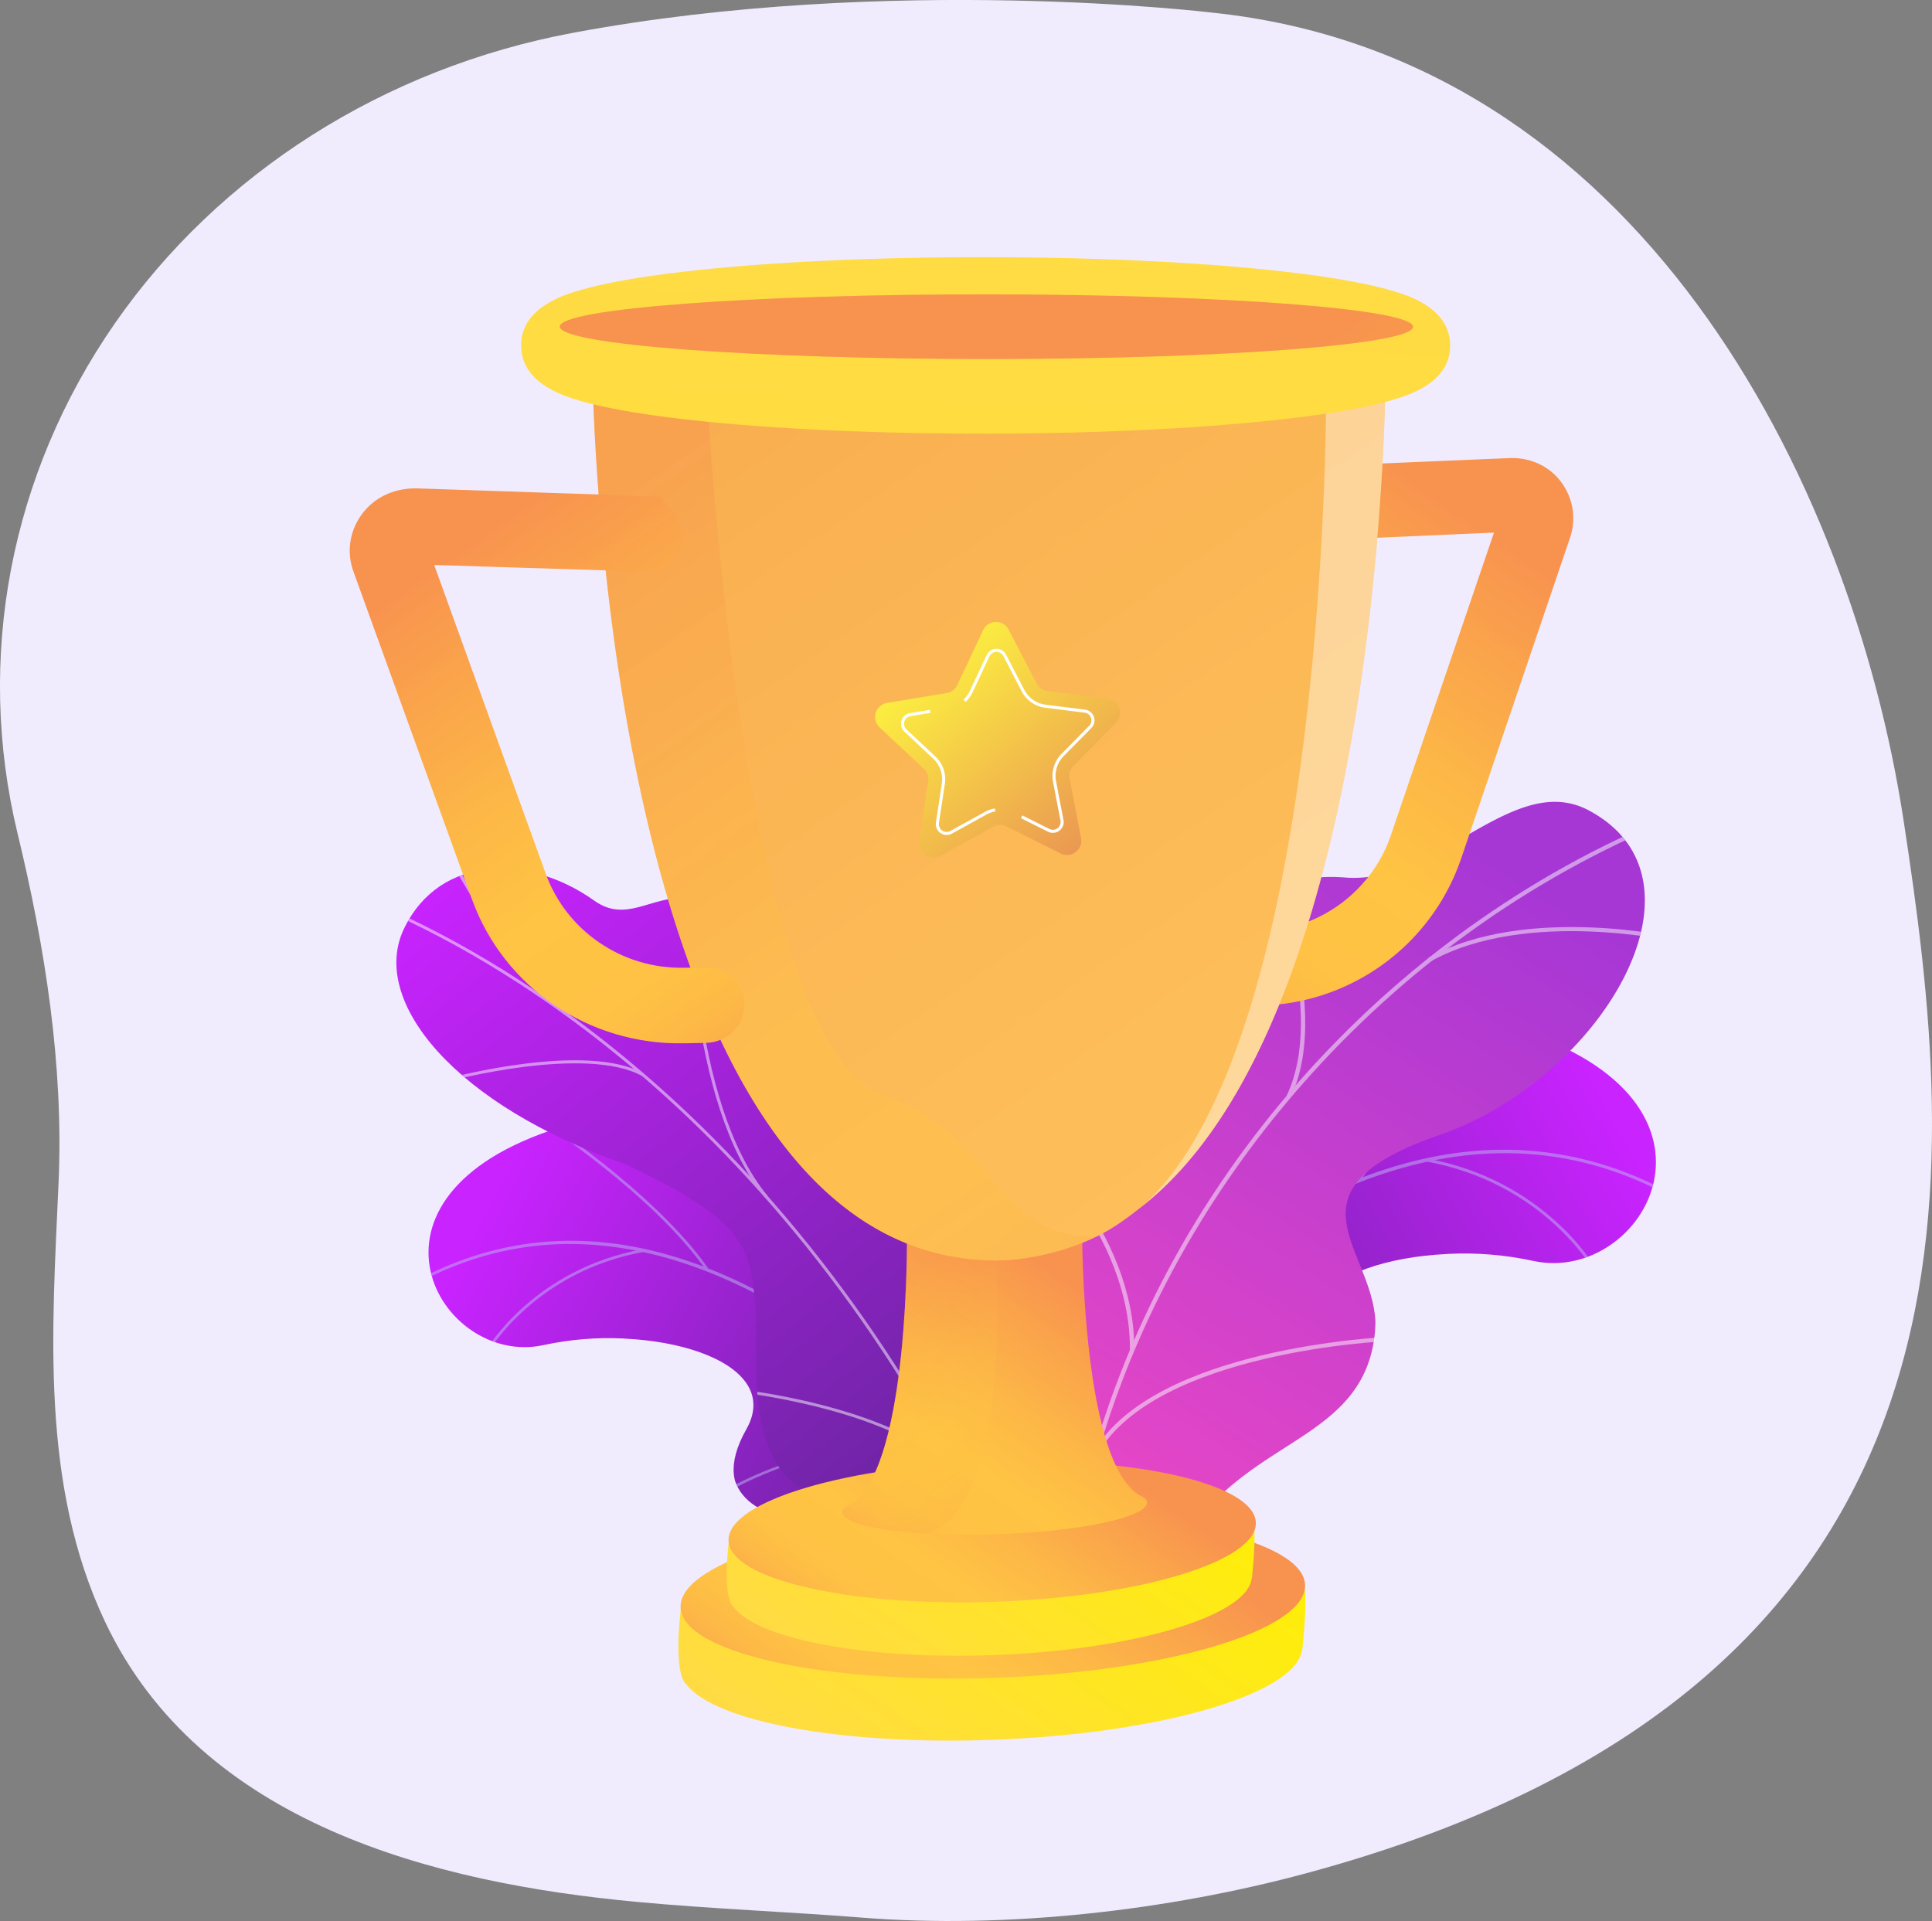 <svg xmlns="http://www.w3.org/2000/svg" xmlns:xlink="http://www.w3.org/1999/xlink" viewBox="0 0 2913.66 2897.41"><rect x="0" y="0" width="2913.66" height="2897.41" fill="#808080" stroke="none"/><defs><style>.cls-1{fill:none;}.cls-2{isolation:isolate;}.cls-3{fill:#f1ebfe;}.cls-4{clip-path:url(#clip-path);}.cls-5{fill:url(#New_Gradient_Swatch_2);}.cls-6{opacity:0.5;}.cls-25,.cls-6{mix-blend-mode:soft-light;}.cls-7{fill:#beb8f2;}.cls-8{clip-path:url(#clip-path-2);}.cls-9{fill:url(#New_Gradient_Swatch_2-2);}.cls-10{fill:url(#New_Gradient_Swatch_2-3);}.cls-11{clip-path:url(#clip-path-3);}.cls-12{fill:#fcfdfe;}.cls-13{fill:url(#New_Gradient_Swatch);}.cls-14{clip-path:url(#clip-path-4);}.cls-15{fill:url(#linear-gradient);}.cls-16{fill:url(#linear-gradient-2);}.cls-17{fill:url(#linear-gradient-3);}.cls-18{fill:url(#linear-gradient-4);}.cls-19{fill:url(#linear-gradient-5);}.cls-20,.cls-29{opacity:0.3;}.cls-20,.cls-23,.cls-29{mix-blend-mode:multiply;}.cls-20{fill:url(#linear-gradient-6);}.cls-21{fill:url(#linear-gradient-7);}.cls-22{fill:url(#linear-gradient-8);}.cls-23,.cls-25{opacity:0.4;}.cls-23{fill:url(#linear-gradient-9);}.cls-24{fill:url(#linear-gradient-10);}.cls-26{fill:#fff;}.cls-27{fill:url(#linear-gradient-11);}.cls-28{fill:url(#linear-gradient-12);}.cls-29{fill:url(#linear-gradient-13);}.cls-30{fill:url(#linear-gradient-14);}</style><clipPath id="clip-path" transform="translate(-381.6 -349.46)"><path class="cls-1" d="M1694.51,2682.61l158.1,142.81s103-54.22,116-146.45c26.43-188.18,189.4-151.89,259.94-146.91,106.36,7.52,203.38-32.24,139.34-145.55s156.31-172.13,326.34-135.23c166.39,36.12,326.59-238.82-26.36-350.05-210.78-66.42-330.23,112.77-412.07,188.92s-210.92-28-260,110.92c-42,118.69-30.49,243.24-136.15,255.46S1688.49,2530.36,1694.51,2682.61Z"/></clipPath><linearGradient id="New_Gradient_Swatch_2" x1="9134.01" y1="-2011.09" x2="8709.88" y2="-805.68" gradientTransform="translate(-5320.93 -2614.94) rotate(42.09)" gradientUnits="userSpaceOnUse"><stop offset="0" stop-color="#c923ff"/><stop offset="1" stop-color="#36246d"/></linearGradient><clipPath id="clip-path-2" transform="translate(-381.6 -349.46)"><path class="cls-1" d="M2138.8,2782.79l-148.3,134s-96.64-50.86-108.79-137.37c-24.8-176.52-177.66-142.48-243.82-137.81-99.78,7.06-190.78-30.24-130.71-136.52s-146.62-161.47-306.11-126.85c-156.08,33.87-306.35-224,24.72-328.36,197.72-62.3,309.77,105.78,386.53,177.21s197.85-26.29,243.93,104c39.37,111.33,28.61,228.16,127.71,239.63S2144.44,2640,2138.8,2782.79Z"/></clipPath><linearGradient id="New_Gradient_Swatch_2-2" x1="10905.17" y1="-3420.14" x2="10507.33" y2="-2289.44" gradientTransform="matrix(-0.74, 0.67, 0.67, 0.74, 11481.96, -2614.94)" xlink:href="#New_Gradient_Swatch_2"/><linearGradient id="New_Gradient_Swatch_2-3" x1="-7371.98" y1="1450.15" x2="-6713.95" y2="3179.17" gradientTransform="translate(7747.12 -1975.56) rotate(-17.27)" xlink:href="#New_Gradient_Swatch_2"/><clipPath id="clip-path-3" transform="translate(-381.6 -349.46)"><path class="cls-1" d="M1887.94,2971l208.28-109.25s21.88-169.05-68.83-189.52-93-176.88-104.42-259.59c-31-224.41-279.88-139.91-344.2-423.94-17.11-75.54-22.77-226.5-104.33-269.37-92.91-48.84-134.3,32.83-197-11.83-98-69.79-231.61-69.77-286.11,41.64-53.8,110,77.34,268.15,334.65,356.61,175.81,83.78,186.33,119.58,194.63,211.19,5.81,64.16-20.93,242,83.55,283.66s188.95,94,170.11,172.89C1745.57,2893.64,1887.94,2971,1887.94,2971Z"/></clipPath><linearGradient id="New_Gradient_Swatch" x1="159.75" y1="908.51" x2="820.67" y2="1996.56" gradientTransform="matrix(-1, -0.02, -0.02, 1, 2768.38, 716.51)" gradientUnits="userSpaceOnUse"><stop offset="0" stop-color="#a737d5"/><stop offset="1" stop-color="#ef49c4"/></linearGradient><clipPath id="clip-path-4" transform="translate(-381.6 -349.46)"><path class="cls-1" d="M2159,2671.06l-302.85-7.66c-17.16-41-38.81-116.3,24.77-133.13,88.4-23.39,91.06-170.19,67-222.57-29.73-64.83-95.71-217.07,40.31-255.28,113.23-31.81,193.54-30.35,201.94-167.9s88.21-222,220.26-211.49c139,11.1,253.56-161.79,367.23-101.25,198.06,105.49,17.23,405.71-224.39,489.31s-103.49,168.28-97.38,281.08c8.34,154-211.52,117.19-269.84,176.59C2140.32,2565.33,2148.54,2630.85,2159,2671.06Z"/></clipPath><linearGradient id="linear-gradient" x1="1684.27" y1="3080.65" x2="2065.17" y2="2533.82" gradientUnits="userSpaceOnUse"><stop offset="0" stop-color="#ffdb44"/><stop offset="1" stop-color="#feef06"/></linearGradient><linearGradient id="linear-gradient-2" x1="1707.51" y1="3002.9" x2="2050.21" y2="2510.92" gradientUnits="userSpaceOnUse"><stop offset="0" stop-color="#fcb148"/><stop offset="0.05" stop-color="#fdba46"/><stop offset="0.14" stop-color="#ffc244"/><stop offset="0.32" stop-color="#ffc444"/><stop offset="0.48" stop-color="#fdb946"/><stop offset="0.78" stop-color="#f99c4d"/><stop offset="0.87" stop-color="#f8924f"/><stop offset="1" stop-color="#f8924f"/></linearGradient><linearGradient id="linear-gradient-3" x1="1712.59" y1="2933.53" x2="2033.81" y2="2472.37" xlink:href="#linear-gradient"/><linearGradient id="linear-gradient-4" x1="1733.26" y1="2867.21" x2="2022.61" y2="2451.81" xlink:href="#linear-gradient-2"/><linearGradient id="linear-gradient-5" x1="1736.25" y1="2693.56" x2="2056.01" y2="2234.5" xlink:href="#linear-gradient-2"/><linearGradient id="linear-gradient-6" x1="1878.07" y1="2598.22" x2="1654.57" y2="2277.35" xlink:href="#linear-gradient-2"/><linearGradient id="linear-gradient-7" x1="6872.09" y1="1789.27" x2="6333.49" y2="1016.03" gradientTransform="matrix(-1, 0, 0, 1, 8990.72, 0)" xlink:href="#linear-gradient-2"/><linearGradient id="linear-gradient-8" x1="3260.39" y1="3277.8" x2="1288.23" y2="446.49" gradientUnits="userSpaceOnUse"><stop offset="0" stop-color="#fcb100"/><stop offset="0.03" stop-color="#fdb61a"/><stop offset="0.06" stop-color="#febb33"/><stop offset="0.1" stop-color="#febf46"/><stop offset="0.15" stop-color="#ffc253"/><stop offset="0.21" stop-color="#ffc45b"/><stop offset="0.32" stop-color="#ffc45d"/><stop offset="0.62" stop-color="#fcb956"/><stop offset="0.87" stop-color="#f8ad4f"/><stop offset="1" stop-color="#f8924f"/></linearGradient><linearGradient id="linear-gradient-9" x1="2004.18" y1="2236.22" x2="1135.63" y2="989.28" xlink:href="#linear-gradient-2"/><linearGradient id="linear-gradient-10" x1="1550.42" y1="1862.04" x2="998.31" y2="1069.4" xlink:href="#linear-gradient-2"/><linearGradient id="linear-gradient-11" x1="1871.59" y1="779.77" x2="1747.69" y2="3956.03" xlink:href="#linear-gradient"/><linearGradient id="linear-gradient-12" x1="2870.81" y1="2280.07" x2="1904.39" y2="892.63" gradientUnits="userSpaceOnUse"><stop offset="0" stop-color="#fcb148"/><stop offset="0.05" stop-color="#fdba46"/><stop offset="0.14" stop-color="#ffc244"/><stop offset="0.32" stop-color="#ffc444"/><stop offset="0.48" stop-color="#feb946"/><stop offset="0.6" stop-color="#fcae49"/><stop offset="0.87" stop-color="#f8924f"/><stop offset="1" stop-color="#f8924f"/></linearGradient><linearGradient id="linear-gradient-13" x1="2870.81" y1="2280.07" x2="1904.39" y2="892.63" xlink:href="#linear-gradient-2"/><linearGradient id="linear-gradient-14" x1="4759.92" y1="1937.84" x2="4390.65" y2="1256.72" gradientTransform="matrix(0.36, -0.93, -0.93, -0.36, 1836.31, 6466.31)" gradientUnits="userSpaceOnUse"><stop offset="0" stop-color="#fdf53f"/><stop offset="1" stop-color="#d93c65"/></linearGradient></defs><g class="cls-2"><g id="Illustration"><path class="cls-3" d="M3252.42,1587c-79-516.92-402.77-1152-1042.46-1218.46,0,0-485.68-59.07-964.45,30.46-284.15,53.14-533.31,211.32-691,438.67s-210.32,504.57-146.41,768.87c41.51,171.66,69.56,349.32,61.86,525.71-9.7,222.46-28,456.36,70.35,663.81,144.1,303.94,495.67,393.47,802.44,422,113,10.52,226.51,14.76,339.66,23.71,217.06,17.16,460.47-10.61,669.68-67.12C3418.26,2886.72,3331.39,2104,3252.42,1587Z" transform="translate(-381.6 -349.46)"/><g class="cls-4"><path class="cls-5" d="M1694.51,2682.61l158.1,142.81s103-54.22,116-146.45c26.43-188.18,189.4-151.89,259.94-146.91,106.36,7.52,190.74-30.69,152.73-139.25-43-122.84,142.92-178.43,312.95-141.53,166.39,36.12,326.59-238.82-26.36-350.05-210.78-66.42-330.23,112.77-412.07,188.92s-210.92-28-260,110.92c-42,118.69-30.49,243.24-136.15,255.46S1688.49,2530.36,1694.51,2682.61Z" transform="translate(-381.6 -349.46)"/><g class="cls-6"><path class="cls-7" d="M1749.68,2759.09l3.83,2.37c1.46-2.37,148.89-239.13,365.81-429.76,199.83-175.63,501.27-346.91,802.41-165.53l2.32-3.85c-134.05-80.75-279.3-99.52-431.71-55.82-121.74,34.91-248.27,109.56-376.06,221.88C1898.88,2519.46,1751.15,2756.72,1749.68,2759.09Z" transform="translate(-381.6 -349.46)"/><path class="cls-7" d="M2429.44,2127.51l3.69,2.58c85.85-122.63,269.29-241.29,271.13-242.47l-2.43-3.78C2700,1885,2515.8,2004.16,2429.44,2127.51Z" transform="translate(-381.6 -349.46)"/><path class="cls-7" d="M2531.79,2101.17c175.59,31.49,250.22,159.9,250.95,161.19l3.91-2.21c-.74-1.32-76.33-131.53-254.06-163.4Z" transform="translate(-381.6 -349.46)"/><path class="cls-7" d="M1984.29,2464.06c179.46-123.65,428.34,31.07,430.64,32.78l2.91-3.42c-2.1-1.89-255.05-157.82-436.1-33.07Z" transform="translate(-381.6 -349.46)"/><path class="cls-7" d="M2043.49,2396.45l3.88,2.27c70.25-120,23.45-288.54,23-290.23l-4.32,1.24C2066.49,2111.4,2112.76,2278.11,2043.49,2396.45Z" transform="translate(-381.6 -349.46)"/><path class="cls-7" d="M1777.52,2724.71c60.14-56.9,191.39-26.41,192.71-26.09l1-4.38c-5.47-1.31-134.93-31.37-196.84,27.21Z" transform="translate(-381.6 -349.46)"/><path class="cls-7" d="M1811.68,2668.18l3.8,2.41c35.08-55.27,10.88-174,2.93-213-1.12-5.52-2.09-10.27-2.1-11.16l-4.5,0c0,1.24.63,4.41,2.19,12.09C1821.87,2497.06,1845.79,2614.44,1811.68,2668.18Z" transform="translate(-381.6 -349.46)"/></g></g><g class="cls-8"><path class="cls-9" d="M2138.8,2782.79l-148.3,134s-96.64-50.86-108.79-137.37c-24.8-176.52-177.66-142.48-243.82-137.81-99.78,7.06-178.93-28.78-143.27-130.62,40.35-115.22-134.06-167.37-293.55-132.75-156.08,33.87-306.35-224,24.72-328.36,197.72-62.3,309.77,105.78,386.53,177.21s197.85-26.29,243.93,104c39.37,111.33,28.61,228.16,127.71,239.63S2144.44,2640,2138.8,2782.79Z" transform="translate(-381.6 -349.46)"/><g class="cls-6"><path class="cls-7" d="M2087,2854.53l-3.59,2.22c-1.37-2.22-139.66-224.3-343.13-403.12-187.45-164.74-470.2-325.41-752.69-155.27l-2.17-3.61c125.75-75.74,262-93.36,405-52.36,114.2,32.74,232.89,102.77,352.76,208.13C1947.09,2629.76,2085.67,2852.31,2087,2854.53Z" transform="translate(-381.6 -349.46)"/><path class="cls-7" d="M1449.41,2262.1l-3.46,2.42c-80.53-115-252.6-226.33-254.32-227.44l2.27-3.55C1195.64,2034.64,1368.41,2146.39,1449.41,2262.1Z" transform="translate(-381.6 -349.46)"/><path class="cls-7" d="M1353.41,2237.39c-164.7,29.54-234.71,150-235.4,151.2l-3.67-2.08c.7-1.23,71.6-123.37,238.32-153.27Z" transform="translate(-381.6 -349.46)"/><path class="cls-7" d="M1867,2577.78c-168.33-116-401.78,29.16-403.94,30.76l-2.73-3.21c2-1.77,239.24-148,409.07-31Z" transform="translate(-381.6 -349.46)"/><path class="cls-7" d="M1811.44,2514.36l-3.64,2.14c-65.9-112.58-22-270.66-21.54-272.24l4,1.16C1789.87,2247,1746.46,2403.36,1811.44,2514.36Z" transform="translate(-381.6 -349.46)"/><path class="cls-7" d="M2060.92,2822.28c-56.4-53.37-179.52-24.77-180.76-24.47l-1-4.11c5.14-1.23,126.57-29.43,184.64,25.52Z" transform="translate(-381.6 -349.46)"/><path class="cls-7" d="M2028.88,2769.25l-3.56,2.26c-32.9-51.84-10.21-163.2-2.75-199.79,1.06-5.18,2-9.64,2-10.47l4.22,0c0,1.17-.59,4.14-2,11.34C2019.33,2608.74,1996.89,2718.85,2028.88,2769.25Z" transform="translate(-381.6 -349.46)"/></g></g><path class="cls-10" d="M1774.24,2773.53c-16.48,69,26.23,123,63.26,157.27,6.62-1.65,10.84-.91,17.87-1.08,63.38-1.62,90.08-15.81,152.31-27.26,13.39-2.47,50.5-21.66,65.16-30.47l27.07-16.87s18.19-162.38-72.52-182.85-93-176.88-104.42-259.59c-7-50.79-26.5-71.77-32.07-90-59-193.17-14-265.52-71.76-316.55-63.78-56.33-136.9,15.72-209.52-41.89-82-65.06-43.82-200.62-135.18-244.85-15.66-7.58-32-14.94-55.15-16-57.23-2.72-93.1,38.94-141.88,4.21-98-69.79-231.61-69.77-286.11,41.64-53.8,110,77.34,268.15,334.65,356.61,175.81,83.78,186.33,119.58,194.63,211.19,5.81,64.16-20.93,242,83.55,283.66S1793.08,2694.59,1774.24,2773.53Z" transform="translate(-381.6 -349.46)"/><g class="cls-11"><g class="cls-6"><path class="cls-12" d="M1976.28,2912.9l4.36-1.67c-9-24.13-18.31-48.35-27.79-72-70.27-174.93-155.58-336.36-253.58-479.8-83-121.54-176.32-231.9-277.25-328-81.18-77.28-167.72-145.81-257.23-203.68-62.92-40.68-126.65-75.72-189.42-104.13-10.93-5-22.44-9.42-33.58-13.74-14.83-5.75-30.17-11.7-44.26-18.85l-2.35,3.89c14.29,7.25,29.73,13.24,44.66,19,11.08,4.3,22.54,8.75,33.36,13.65,62.57,28.32,126.11,63.25,188.85,103.81,89.29,57.73,175.63,126.1,256.61,203.2,100.73,95.91,193.83,206,276.71,327.35,97.83,143.19,183,304.37,253.16,479C1958,2864.61,1967.34,2888.79,1976.28,2912.9Z" transform="translate(-381.6 -349.46)"/><path class="cls-12" d="M1536.07,2156.65l3.68-2.84c-119.22-143.24-115.4-464.94-115.35-468.17l-4.61.18C1419.74,1689.07,1415.9,2012.26,1536.07,2156.65Z" transform="translate(-381.6 -349.46)"/><path class="cls-12" d="M1830.85,2587.17l4-2.42c-68.46-107-324.1-138-326.67-138.28l-.82,4.34C1509.88,2451.11,1763.45,2481.83,1830.85,2587.17Z" transform="translate(-381.6 -349.46)"/><path class="cls-12" d="M1864,2651.39l4.32-1.74c-30.51-77-27.82-199.85,7.59-346,1.78-7.34,1.78-7.34,1.49-8.11l-4.35,1.7,2.17-.85-2.29,0c-.06.5-.73,3.27-1.51,6.49C1835.78,2449.89,1833.15,2573.63,1864,2651.39Z" transform="translate(-381.6 -349.46)"/><path class="cls-12" d="M1959.27,2869.11l3.69-2.82c-58.33-70.71-202.58-67.74-204-67.7l-.14,4.37C1760.23,2802.92,1902.27,2800,1959.27,2869.11Z" transform="translate(-381.6 -349.46)"/><path class="cls-12" d="M1983.18,2911.49c1.17-74.49,24.92-152.31,72.59-237.92l-4.05-1.87c-48,86.27-72,164.76-73.15,240Z" transform="translate(-381.6 -349.46)"/><path class="cls-12" d="M1214.13,1866.37l3.52-3c-71.18-75.86-126.46-172.28-144.63-204-4.4-7.67-6-10.36-6.67-11.2l-3.64,2.88c.54.65,3,5,6.24,10.58C1087.17,1693.44,1142.63,1790.16,1214.13,1866.37Z" transform="translate(-381.6 -349.46)"/><path class="cls-12" d="M1350.07,1972.39l2.48-3.81c-87-48.09-288.62,5.51-297.16,7.81l1,4.21C1058.49,1980,1264.7,1925.2,1350.07,1972.39Z" transform="translate(-381.6 -349.46)"/></g></g><path class="cls-13" d="M2120.18,2707c-12.95-1.87-67.48,113.55-103.73,27.14-9-21.59-18.49-95.88-114.59-101l-56-3c-15.32-42.22-22-84.84,35-99.91,88.4-23.39,91.06-170.19,67-222.57-29.73-64.83-95.71-217.07,40.3-255.28,113.24-31.81,193.55-30.35,202-167.9s88.21-222,220.26-211.49c139,11.09,253.56-161.79,367.23-101.25,198.06,105.49,17.23,405.71-224.4,489.31s-103.48,168.28-97.37,281.08a195.53,195.53,0,0,1-5.53,45.81c-28.64,117.13-151.76,135.24-241.26,230C2087,2747.18,2142,2710.15,2120.18,2707Z" transform="translate(-381.6 -349.46)"/><g class="cls-14"><g class="cls-6"><path class="cls-12" d="M2016.88,2622.42l-6.42-1.36c97.94-442.66,423.37-834.87,849.29-1023.55l2.86,5.62C2438.49,1791,2114.42,2181.6,2016.88,2622.42Z" transform="translate(-381.6 -349.46)"/><path class="cls-12" d="M2092.22,2385.73l-6.56-.14c1.28-178.26-159.15-320.62-160.77-322l4.41-4.53C1931,2060.46,2093.52,2204.65,2092.22,2385.73Z" transform="translate(-381.6 -349.46)"/><path class="cls-12" d="M2037.26,2541.49l-5.76-3.07c91.92-157.14,439.43-172.31,442.93-172.45l.37,6.2C2471.34,2372.31,2127.42,2387.34,2037.26,2541.49Z" transform="translate(-381.6 -349.46)"/><path class="cls-12" d="M2328.08,2004.5l-6-2.59c61.3-130.26-28.05-334.56-29-336.61l6-2.33C2300.07,1665,2390.51,1871.84,2328.08,2004.5Z" transform="translate(-381.6 -349.46)"/><path class="cls-12" d="M2538.93,1799.59l-3.4-5.36c147.83-82.43,375.51-30.36,377.8-29.83l-1.49,6C2909.58,1769.89,2684.46,1718.44,2538.93,1799.59Z" transform="translate(-381.6 -349.46)"/></g></g><path class="cls-15" d="M2344.74,2728.61c-4.21-5.23-122.74-2.8-274.16,2.52-58-4.9-122.45-6.6-190.43-4.33-78.18,2.6-152,10.13-217.14,21.23-143.54,6.56-252.66,12-252.66,12s-16.42,110.24,6.66,130.35l.11,0c42.8,55.72,235.14,91.71,464.23,83.07,252.15-9.51,455.44-69.65,463.76-135.5l.43,0S2356.55,2743.26,2344.74,2728.61Z" transform="translate(-381.6 -349.46)"/><path class="cls-16" d="M2349.83,2740.87c.49,67.51-207.35,129.78-466.38,139.12-261.44,9.43-475.32-38.56-475.49-107.23s213.16-131,474.28-139.23C2141,2625.33,2349.34,2673.4,2349.83,2740.87Z" transform="translate(-381.6 -349.46)"/><path class="cls-17" d="M2268.92,2636.17c-3.56-4.51-103.57-2.65-231.22,1.63a1348.39,1348.39,0,0,0-160.41-4.12c-65.8,2.09-127.91,8.41-182.68,17.82-120.63,5.34-212.28,9.8-212.28,9.8s-13.75,94.63,5.64,111.94l.09.05c36,47.94,197.56,79.35,390.27,72.52,212.38-7.53,383.84-58.77,390.88-115.44l.35,0S2278.88,2648.81,2268.92,2636.17Z" transform="translate(-381.6 -349.46)"/><path class="cls-18" d="M2275.58,2646.67c.4,58.12-175.44,111.26-394.29,118.71-220.56,7.5-400.78-34.2-401-93.16s179.58-112.12,399.92-118.78C2098.88,2546.82,2275.18,2588.57,2275.58,2646.67Z" transform="translate(-381.6 -349.46)"/><path class="cls-19" d="M2111.54,2615.54c.13,22.47-102,44-228.56,48-39.38,1.27-76.45.68-108.9-1.38-72.54-4.56-121.92-16.56-122-32.19,0-5.47,6.06-9.28,17.07-14.39,84.53-64.66,80.19-404.3,80.19-404.3l264.22-6.37s-1.39,366.09,93.28,403.1c0,0-.4-.67-1-.43C2109.56,2610.36,2111.52,2612.52,2111.54,2615.54Z" transform="translate(-381.6 -349.46)"/><path class="cls-20" d="M1774.08,2662.2c-72.54-4.56-121.92-16.56-122-32.19,0-5.47,6.06-9.28,17.07-14.39,84.53-64.66,80.19-404.3,80.19-404.3l55.4-1.33c37.18,3.64,73.79,18.86,79.77,42C1884.53,2252,1907.87,2640.44,1774.08,2662.2Z" transform="translate(-381.6 -349.46)"/><path class="cls-21" d="M2248.82,1866.75l32.54-.59a327.64,327.64,0,0,0,303.82-221.82l164.14-483.72c9.65-28.38,5.06-58.58-12.59-83.13-17.14-23.83-44.74-37.36-75.76-37.25-.72,0-1.44.06-2.16.09L2275,1056.56a56,56,0,1,0,5.16,111.88l354.52-15.69-155.48,456.4c-29.13,85.38-108.87,143.55-198.59,145l-32.52.53c-31.28.5-56.5,25.8-56.3,57S2217.53,1867.32,2248.82,1866.75Z" transform="translate(-381.6 -349.46)"/><path class="cls-22" d="M2471.14,908s0,13.8-.59,38.36c0,2.95-.12,6.12-.21,9.4-5.26,197.71-46.33,958.61-364.83,1211.92-23.05,18.37-44,34.09-70,46.72-42.07,20.43-92.57,33-135.25,35.67v.22c-10.67.19-6.93.13-8.89.12s-5.33.2-8.89.34v-.23c-526.33-2.63-597-1051.23-606-1292-.81-21.74-2.75-36.92-2.88-44.2a15.18,15.18,0,0,0-.88-5.15l597-1.74h17Z" transform="translate(-381.6 -349.46)"/><path class="cls-23" d="M2035.5,2214.4c-42.07,20.44-92.57,32.94-135.25,35.66v.22c-10.67.19-6.93.13-8.89.12s-5.33.2-8.89.34v-.23c-526.33-2.63-597-1051.23-606-1292-4-1-9.46-2-13.14-3-1.81-.51-4.67-1.07-6.82-1.69-2.86-29.08-4.75-45.35-4.75-45.35l20.41,5.9,177.28,50.63s.32,7.37,1.17,20.88c8.63,140.55,68.4,948.08,261.67,1014.68C1892.06,2062.41,1872.61,2215.91,2035.5,2214.4Z" transform="translate(-381.6 -349.46)"/><path class="cls-24" d="M1445.82,1808.54l-33.5.56c-92.86,1.57-176.46-55.61-207.75-142l-168.16-465.53,332.2,10.49s87.35-39.11,7.11-113.69l-366-12.34c-.77,0-1.53,0-2.29,0-32.95.13-62.19,14.4-80.22,39.16-18.6,25.54-23.19,57-12.61,86.21l179,495c48,132.43,176.42,219.32,319,216.63l33.52-.63c32.18-.61,58.16-26.34,58.06-57.93S1478,1808,1445.82,1808.54Z" transform="translate(-381.6 -349.46)"/><g class="cls-25"><path class="cls-26" d="M2470.55,946.45c0,2.95-.12,6.07-.21,9.36-5.26,197.7-46.33,958.58-364.83,1211.88,283.54-256.58,276.26-1243.63,276.26-1243.63Z" transform="translate(-381.6 -349.46)"/></g><path class="cls-27" d="M2568.61,870.09c.48,57.35-64.59,76.08-89.17,83.19-3,.84-6,1.68-9.1,2.53-33.72,8.92-78.89,16.88-134.71,23.7-122,15-284.54,23.55-458.23,24-157.11.42-306.88-5.81-426.85-17.7q-20.11-2-39.14-4.23c-56.76-6.58-103.2-14.33-138.21-23.08-4-1-7.83-2-11.51-3-1.81-.51-3.86-1.07-6-1.7-29-8.37-88.12-28.63-88.19-83.26-.08-58.71,68.24-77.76,93.9-84.89,36.07-10,86.34-18.84,149.46-26.22,125.41-14.66,290.78-22.46,465.25-22.09,173.46.36,335.92,8.73,458,23.63,61,7.45,109.45,16.25,144.07,26.14C2502.79,794.1,2568.12,812.83,2568.61,870.09Z" transform="translate(-381.6 -349.46)"/><path class="cls-28" d="M2512.62,842.32c.22,26.62-282.63,48.38-635.75,48.61-357.62.24-650.92-21.65-651-48.88s293-49,650.48-48.58C2229.34,793.85,2512.4,815.71,2512.62,842.32Z" transform="translate(-381.6 -349.46)"/><path class="cls-29" d="M2512.62,842.32c.22,26.62-282.63,48.38-635.75,48.61-357.62.24-650.92-21.65-651-48.88s293-49,650.48-48.58C2229.34,793.85,2512.4,815.71,2512.62,842.32Z" transform="translate(-381.6 -349.46)"/><path class="cls-30" d="M2064.59,1439.51l-64.1,65a21.58,21.58,0,0,0-5.82,19.21l17.22,89.64c3.39,17.54-14.85,31.35-30.84,23.35l-81.56-40.86a21.59,21.59,0,0,0-20.06.4l-79.93,44.06a21.57,21.57,0,0,1-31.74-22.1L1781.4,1528a21.58,21.58,0,0,0-6.58-19l-66.62-62.35a21.57,21.57,0,0,1,11.22-37l90-14.91a21.56,21.56,0,0,0,16-12.12l38.76-82.64c7.58-16.18,30.44-16.63,38.63-.76l42,81a21.58,21.58,0,0,0,16.47,11.47l90.56,11.32A21.56,21.56,0,0,1,2064.59,1439.51Z" transform="translate(-381.6 -349.46)"/><path class="cls-26" d="M1882.72,1573.31a42.27,42.27,0,0,0-13.39,4.67l-52.19,28.78a16.35,16.35,0,0,1-24.07-16.74l8.91-59a42.41,42.41,0,0,0-13-37.28L1745.54,1453a16.33,16.33,0,0,1,8.5-28l30-5,.76,4.57-30,5a11.69,11.69,0,0,0-6.1,20.08l43.5,40.75a47,47,0,0,1,14.36,41.35l-8.9,59a11.7,11.7,0,0,0,17.22,12l52.19-28.78a47.06,47.06,0,0,1,14.85-5.18Z" transform="translate(-381.6 -349.46)"/><path class="cls-26" d="M1984.66,1595.19a16.35,16.35,0,0,1-21.19,9.29c-.46-.18-.92-.38-1.37-.6l-40.77-20.41,2.08-4.15,40.77,20.41a11.7,11.7,0,0,0,16.73-12.67l-11.24-58.53a47.51,47.51,0,0,1,12.69-41.92l41.85-42.44a11.7,11.7,0,0,0-6.88-19.83l-59.15-7.4a47,47,0,0,1-35.93-25L1894.8,1339a11.7,11.7,0,0,0-21,.41l-25.31,54a46.89,46.89,0,0,1-10.79,14.68l-3.14-3.39a41.91,41.91,0,0,0,9.73-13.24l25.31-54a16.34,16.34,0,0,1,29.3-.58l27.44,52.92a42.39,42.39,0,0,0,32.39,22.55l59.15,7.41a16.34,16.34,0,0,1,9.61,27.68l-41.85,42.44a42.81,42.81,0,0,0-11.44,37.79l11.24,58.53A16.29,16.29,0,0,1,1984.66,1595.19Z" transform="translate(-381.6 -349.46)"/></g></g></svg>